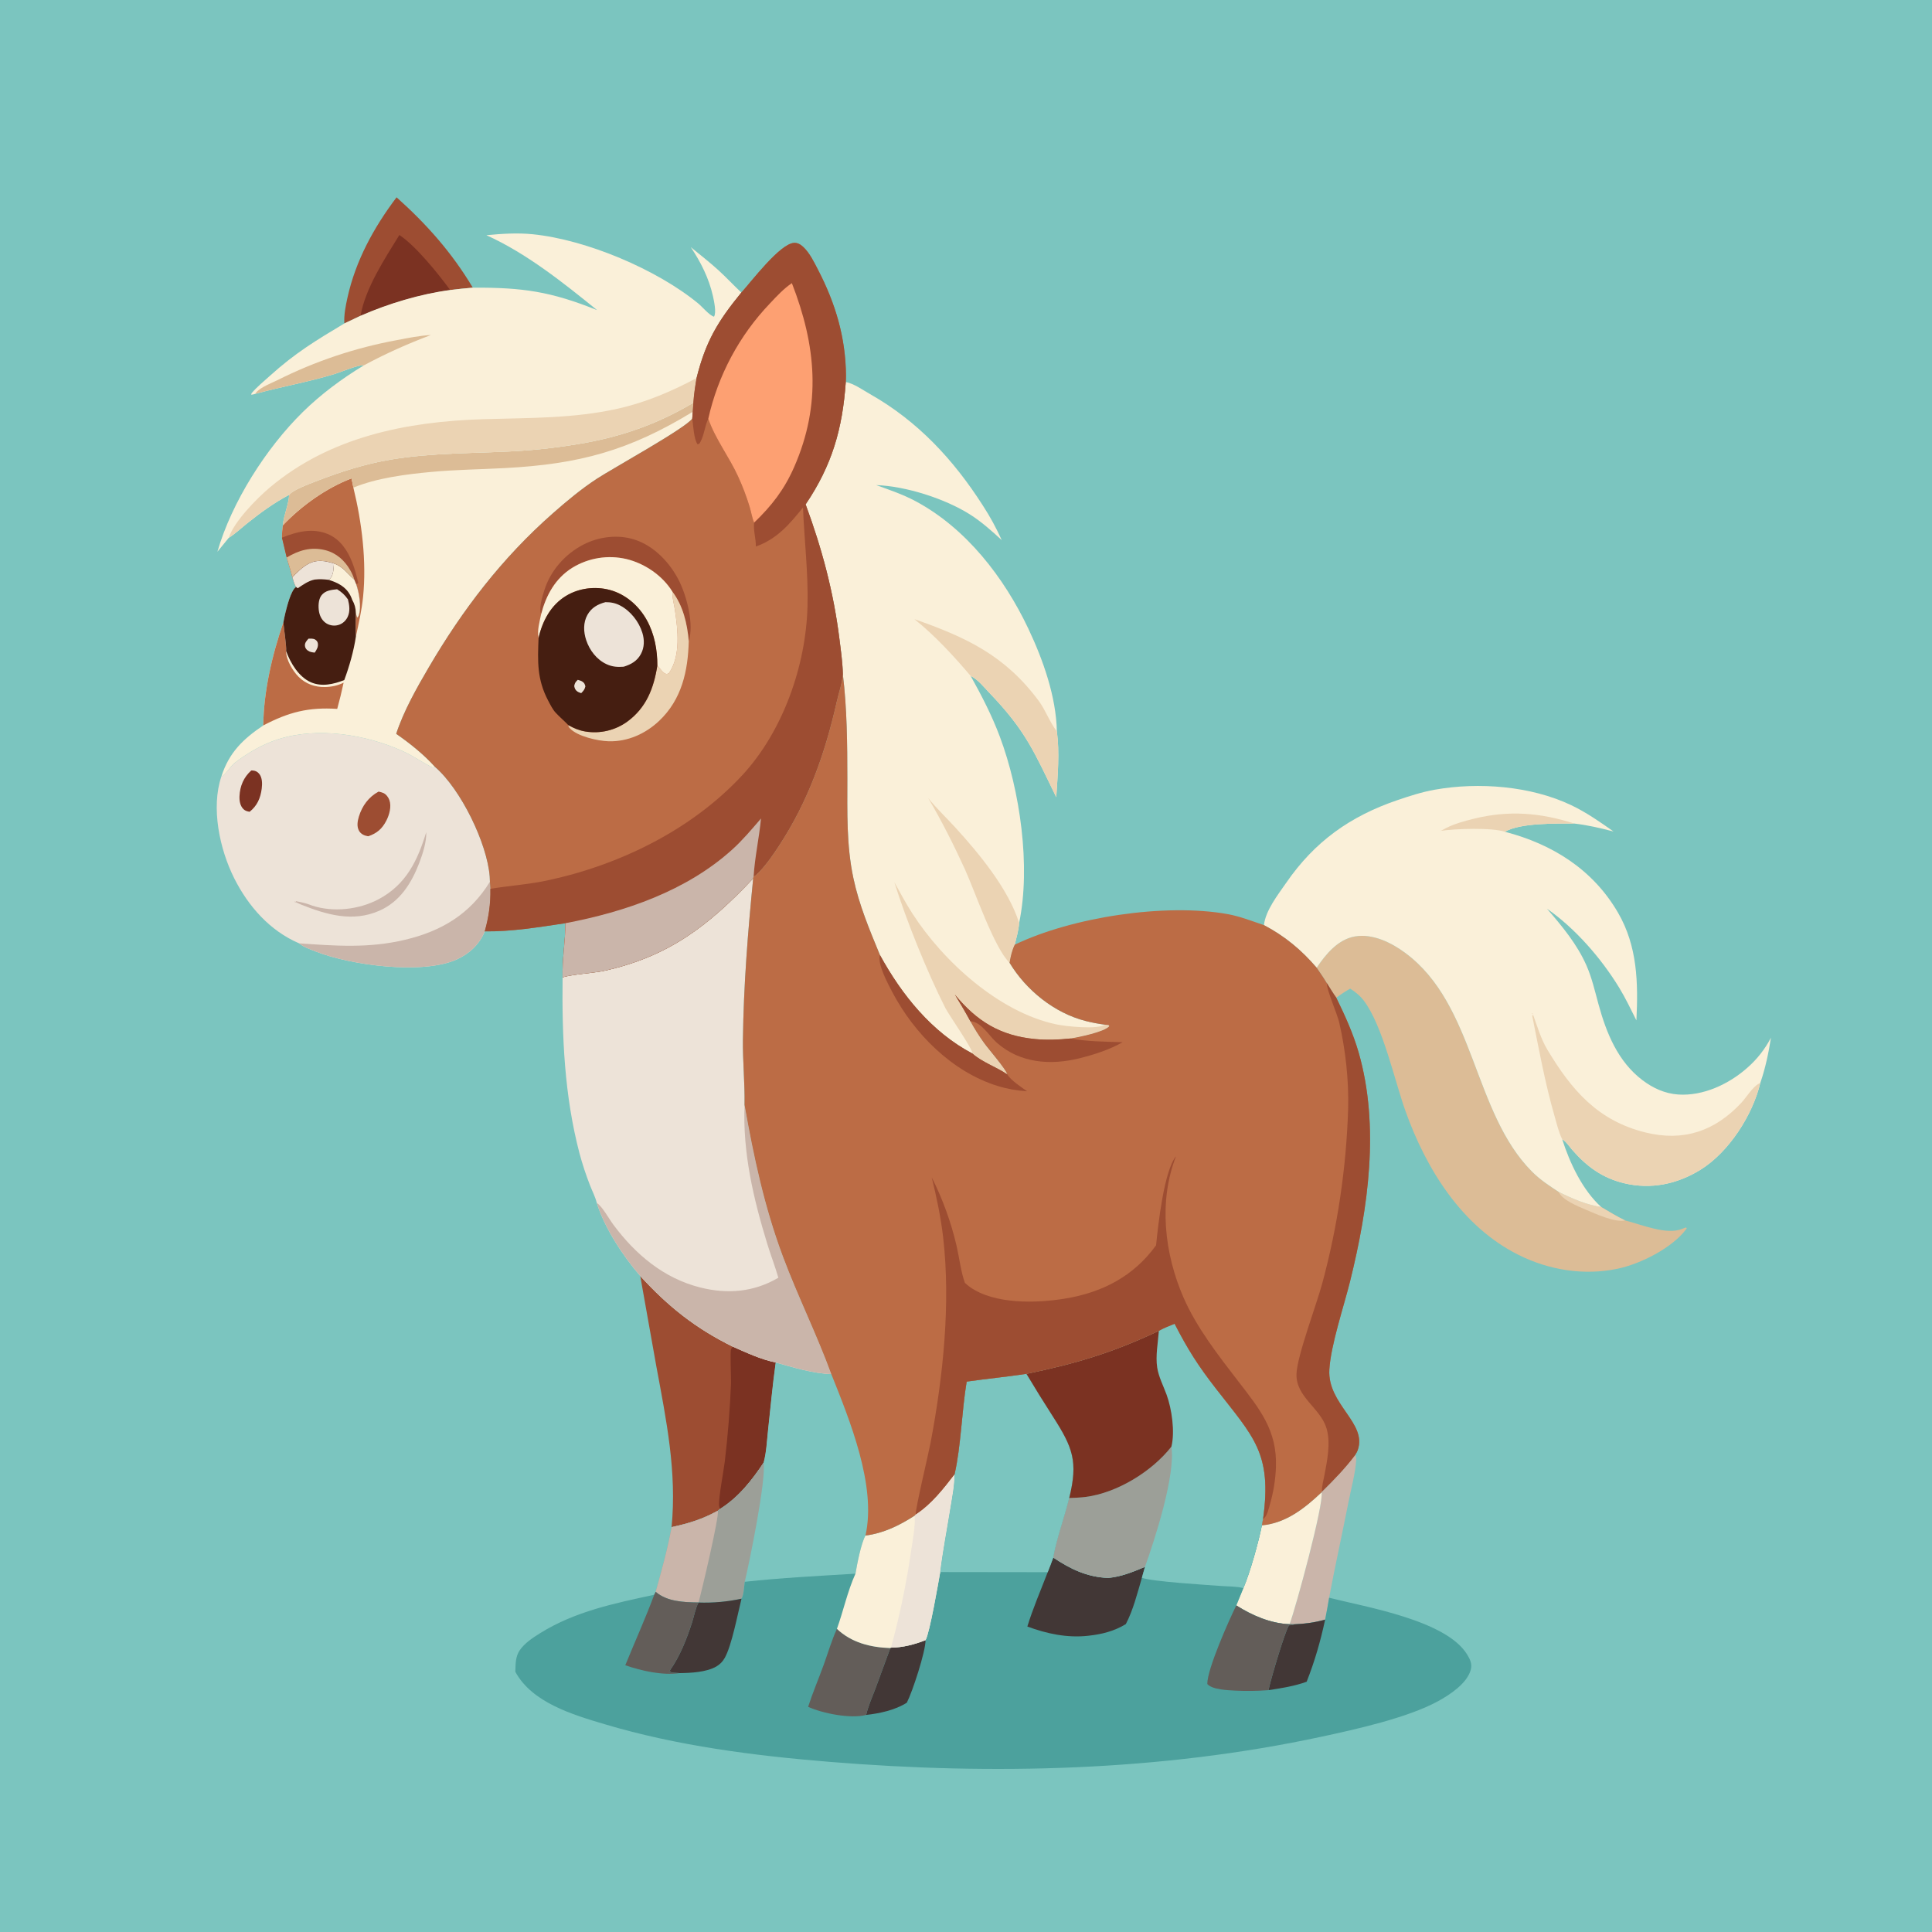 <?xml version="1.0" encoding="utf-8" ?>
<svg xmlns="http://www.w3.org/2000/svg" xmlns:xlink="http://www.w3.org/1999/xlink" width="517" height="517">
	<path fill="#7BC5BF" transform="scale(0.505 0.505)" d="M0 0L1024 0L1024 1024L0 1024L0 0Z"/>
	<path fill="#CAB5AA" transform="scale(0.505 0.505)" d="M700.53 790.364C706.757 784.254 712.89 777.904 718.14 770.924C718.533 771.88 718.732 772.59 718.662 773.639C718.187 780.767 716.048 788.391 714.667 795.41C711.307 812.498 707.5 829.527 704.298 846.636Q703.351 852.449 702.185 858.222C696.754 859.782 691.516 860.456 685.881 860.703L683.36 860.666C686.68 851.771 701.588 796.948 700.304 790.763L700.53 790.364Z"/>
	<path fill="#FAF0D9" transform="scale(0.505 0.505)" d="M700.304 790.763C701.588 796.948 686.68 851.771 683.36 860.666C673.201 860.253 663.56 856.064 655.105 850.709L658.863 841.547C662.449 833.113 666.846 817.299 668.671 808.275C681.43 807.127 691.366 799.22 700.304 790.763Z"/>
	<path fill="#9D4D32" transform="scale(0.505 0.505)" d="M210.144 104.556C226.177 118.886 239.484 133.916 250.54 152.433Q244.529 152.93 238.544 153.675C222.527 155.828 205.862 160.865 191.057 167.326L182.473 171.394C182.178 166.978 183.16 162.084 184.105 157.789C188.433 138.121 198.091 120.493 210.144 104.556Z"/>
	<path fill="#7B3222" transform="scale(0.505 0.505)" d="M211.619 124.529C220.295 130.208 232.314 145.16 238.544 153.675C222.527 155.828 205.862 160.865 191.057 167.326C193.553 152.747 203.915 137.049 211.619 124.529Z"/>
	<path fill="#9D4D32" transform="scale(0.505 0.505)" d="M339.265 676.131C354.101 692.349 368.643 703.917 388.387 713.62C395.682 716.822 403.198 720.375 411.044 721.969C409.377 733.83 408.305 745.816 406.995 757.724C406.374 763.367 406.133 769.579 404.639 775.04C398.413 784.436 391.318 793.439 381.639 799.53L380.389 800.535C372.399 804.987 364.779 807.336 355.871 809.234C358.704 779.805 353.097 752.659 347.774 723.912L339.265 676.131Z"/>
	<path fill="#7B3222" transform="scale(0.505 0.505)" d="M388.387 713.62C395.682 716.822 403.198 720.375 411.044 721.969C409.377 733.83 408.305 745.816 406.995 757.724C406.374 763.367 406.133 769.579 404.639 775.04C398.413 784.436 391.318 793.439 381.639 799.53C381.214 798.91 381.132 798.524 381.054 797.757C380.664 793.931 383.466 779.498 384.053 774.537Q386.534 753.727 387.372 732.786C387.456 730.118 386.78 716.198 387.41 714.859C387.635 714.384 388.061 714.033 388.387 713.62Z"/>
	<path fill="#7BC5BF" transform="scale(0.505 0.505)" d="M411.044 721.969C419.801 724.473 431.453 727.962 440.493 728.097C450.232 752.438 464.568 787.374 458.614 813.67C456.306 817.66 454.125 828.996 453.307 833.89C433.806 835.084 414.065 836.076 394.649 838.187C394.291 840.676 394.153 845.063 392.926 847.141Q387.315 848.357 381.596 848.866Q375.877 849.376 370.139 849.171C362.402 849.04 353.598 848.805 347.435 843.523C350.616 832.128 353.75 820.881 355.871 809.234C364.779 807.336 372.399 804.987 380.389 800.535L381.639 799.53C391.318 793.439 398.413 784.436 404.639 775.04C406.133 769.579 406.374 763.367 406.995 757.724C408.305 745.816 409.377 733.83 411.044 721.969Z"/>
	<path fill="#9C9F98" transform="scale(0.505 0.505)" d="M404.639 775.04C406.043 784.223 397.155 827.712 394.649 838.187C394.291 840.676 394.153 845.063 392.926 847.141Q387.315 848.357 381.596 848.866Q375.877 849.376 370.139 849.171C362.402 849.04 353.598 848.805 347.435 843.523C350.616 832.128 353.75 820.881 355.871 809.234C364.779 807.336 372.399 804.987 380.389 800.535L381.639 799.53C391.318 793.439 398.413 784.436 404.639 775.04Z"/>
	<path fill="#CAB5AA" transform="scale(0.505 0.505)" d="M380.389 800.535C381.256 803.273 371.771 843.436 370.139 849.171C362.402 849.04 353.598 848.805 347.435 843.523C350.616 832.128 353.75 820.881 355.871 809.234C364.779 807.336 372.399 804.987 380.389 800.535Z"/>
	<path fill="#DCBC96" transform="scale(0.505 0.505)" d="M697.709 512.799C702.516 505.651 708.953 497.799 717.947 496.223C727.418 494.564 737.398 499.541 744.794 505.054C781.766 532.616 780.507 589.358 811.749 620.788C816.097 625.162 820.906 628.287 826.018 631.646C833.149 635.166 840.619 638.406 848.534 639.65C852.671 642.111 856.772 644.591 861.109 646.692C869.379 648.733 883.172 654.681 891.487 651.128C892.205 650.821 892.773 650.603 893.527 650.42L893.79 650.961C886.351 661.21 869.34 669.769 857.041 672.324C839.293 676.013 820.838 673.04 804.678 664.97C774.656 649.977 755.731 619.502 744.748 588.729C738.958 572.508 732.725 543.493 722.68 530.24C720.61 527.509 718.298 525.726 715.472 523.872C712.876 525.318 710.494 526.931 708.076 528.655C706.27 526.222 704.712 523.503 703.073 520.949C701.433 518.162 699.504 515.492 697.709 512.799Z"/>
	<path fill="#EBD3B3" transform="scale(0.505 0.505)" d="M826.018 631.646C833.149 635.166 840.619 638.406 848.534 639.65C852.671 642.111 856.772 644.591 861.109 646.692C855.829 647.972 845.118 643.056 840.236 640.964C836.221 639.243 827.694 635.845 826.018 631.646Z"/>
	<path fill="#EDE3D8" transform="scale(0.505 0.505)" d="M117.304 411.439C119.388 410.782 122.183 405.948 124.278 404.328C131.163 399.005 139.111 394.379 147.427 391.729C168.343 385.062 193.978 389.187 213.613 398.123C218.823 400.495 223.417 403.761 228.476 406.354C229.535 406.897 229.42 406.688 230.479 406.35C244.192 418.15 258.168 446.909 259.501 464.529Q259.601 465.876 259.615 467.226L259.845 470.985C260.006 478.92 258.991 485.894 256.851 493.526C254.141 500.414 248.566 505.502 241.877 508.479C223.58 516.62 185.67 511.408 167.421 504.245C164.617 503.144 160.789 501.839 158.495 499.869C142.99 493.242 131.533 480.208 124.067 465.306C116.416 450.035 111.7 428.057 117.304 411.439Z"/>
	<path fill="#7B3222" transform="scale(0.505 0.505)" d="M133.151 408.277C133.345 408.276 133.54 408.265 133.735 408.274C135.202 408.344 136.292 408.807 137.265 409.941C139.048 412.017 139.014 415.373 138.683 417.921C138.029 422.954 136.271 426.988 132.273 430.156C131.085 429.959 129.982 429.688 129.077 428.831C127.231 427.082 126.8 424.306 126.909 421.887C127.153 416.484 129.136 411.857 133.151 408.277Z"/>
	<path fill="#9D4D32" transform="scale(0.505 0.505)" d="M200.607 419.466C201.452 419.643 202.372 419.857 203.159 420.215C204.616 420.879 205.795 422.468 206.322 423.942C207.544 427.358 206.319 431.741 204.73 434.839C202.506 439.176 199.753 441.543 195.192 443.118C195.062 443.105 194.93 443.101 194.801 443.08C192.967 442.776 191.27 441.951 190.295 440.313C188.952 438.057 189.43 435.136 190.151 432.765C191.896 427.027 195.316 422.329 200.607 419.466Z"/>
	<path fill="#CAB5AA" transform="scale(0.505 0.505)" d="M225.86 440.968C226.1 445.959 223.974 452.559 222.2 457.187C218.044 468.025 211.941 477.815 200.945 482.623C186.8 488.807 172.934 484.68 159.373 479.275C158.2 478.781 157.068 478.174 155.929 477.606C156.012 477.704 156.078 477.821 156.18 477.9C156.381 478.057 156.612 478.17 156.828 478.305L156.249 478.24L156.94 477.539C159.295 478.008 161.775 478.522 164.033 479.357C164.515 479.535 164.991 479.73 165.48 479.891C176.67 483.558 190.215 481.996 200.52 476.552C215.177 468.808 221.264 456.063 225.86 440.968Z"/>
	<path fill="#CAB5AA" transform="scale(0.505 0.505)" d="M259.615 467.226L259.845 470.985C260.006 478.92 258.991 485.894 256.851 493.526C254.141 500.414 248.566 505.502 241.877 508.479C223.58 516.62 185.67 511.408 167.421 504.245C164.617 503.144 160.789 501.839 158.495 499.869C177.924 501.225 195.375 502.569 214.641 497.985C233.983 493.383 249.104 484.36 259.615 467.226Z"/>
	<path fill="#FAF0D9" transform="scale(0.505 0.505)" d="M153.243 262.198C155.065 259.628 163.939 256.382 167.057 255.166C180.007 250.114 193.305 245.83 207.046 243.521C228.717 239.879 250.671 240.281 272.532 239.091Q291.746 237.994 310.679 234.541C331.257 230.729 349.443 224.09 367.426 213.377L367.086 218.214L366.832 221.793C363.586 226.757 324.438 248.335 316.229 253.721C307.938 259.162 300.281 265.556 292.846 272.102C266.04 295.701 245.117 323.048 227.121 353.783C220.752 364.661 213.861 376.855 209.946 388.85C217.163 393.869 224.586 399.775 230.479 406.35C229.42 406.688 229.535 406.897 228.476 406.354C223.417 403.761 218.823 400.495 213.613 398.123C193.978 389.187 168.343 385.062 147.427 391.729C139.111 394.379 131.163 399.005 124.278 404.328C122.183 405.948 119.388 410.782 117.304 411.439C121.375 398.801 128.712 391.677 139.504 384.408C139.771 366.095 144.181 347.106 150.158 329.844Q150.607 327.323 151.206 324.834C152.003 321.629 154.2 312.676 156.889 311.029C155.874 309.62 155.446 307.48 154.917 305.829C154.062 302.339 152.917 298.878 151.9 295.428Q150.601 290.179 149.402 284.906C149.4 282.683 149.567 280.579 149.874 278.378C150.381 272.858 152.883 267.605 153.243 262.198Z"/>
	<path fill="#BC6C45" transform="scale(0.505 0.505)" d="M150.158 329.844C150.412 333.053 151.866 342.357 151.626 345.03C151.545 349.587 155.159 355.605 158.267 358.688C162.058 362.449 166.954 364.156 172.252 364.056C175.709 363.991 178.963 363.277 182.077 361.765Q180.585 368.749 178.691 375.635C163.391 374.671 153.054 377.328 139.504 384.408C139.771 366.095 144.181 347.106 150.158 329.844Z"/>
	<path fill="#BC6C45" transform="scale(0.505 0.505)" d="M149.874 278.378C159.701 268.022 172.874 258.601 186.25 253.504C186.625 255.125 186.924 256.77 187.254 258.402C191.761 276.801 194.299 297.42 192.393 316.312C191.683 323.347 190.073 330.352 188.597 337.26C188.349 333.123 188.51 328.929 188.542 324.785C188.743 325.694 188.929 326.457 189.358 327.286C189.705 326.897 189.824 326.819 190.035 326.261C191.71 321.832 190.272 313.834 188.731 309.533L187.739 307.146C183.779 303.724 182.175 300.597 176.968 298.574C172.011 297.138 167.875 296.303 163.089 298.973C160.047 300.669 157.375 303.385 154.917 305.829C154.062 302.339 152.917 298.878 151.9 295.428Q150.601 290.179 149.402 284.906C149.4 282.683 149.567 280.579 149.874 278.378Z"/>
	<path fill="#9D4D32" transform="scale(0.505 0.505)" d="M149.402 284.906C157.134 281.785 165.459 279.614 173.591 282.947C180.145 285.633 184.07 291.502 186.588 297.851C187.998 301.404 188.978 305.081 189.828 308.801C189.201 309.551 189.584 309.334 188.731 309.533L187.739 307.146C183.779 303.724 182.175 300.597 176.968 298.574C172.011 297.138 167.875 296.303 163.089 298.973C160.047 300.669 157.375 303.385 154.917 305.829C154.062 302.339 152.917 298.878 151.9 295.428Q150.601 290.179 149.402 284.906Z"/>
	<path fill="#DCBC96" transform="scale(0.505 0.505)" d="M151.9 295.428C158.317 291.613 164.685 289.656 172.21 291.489C178.157 292.938 182.652 296.961 185.619 302.2C186.504 303.764 187.273 305.408 187.739 307.146C183.779 303.724 182.175 300.597 176.968 298.574C172.011 297.138 167.875 296.303 163.089 298.973C160.047 300.669 157.375 303.385 154.917 305.829C154.062 302.339 152.917 298.878 151.9 295.428Z"/>
	<path fill="#DCBC96" transform="scale(0.505 0.505)" d="M153.243 262.198C155.065 259.628 163.939 256.382 167.057 255.166C180.007 250.114 193.305 245.83 207.046 243.521C228.717 239.879 250.671 240.281 272.532 239.091Q291.746 237.994 310.679 234.541C331.257 230.729 349.443 224.09 367.426 213.377L367.086 218.214C333.325 238.806 307.025 245.935 267.593 248.034C254.52 248.73 241.351 248.871 228.317 250.095C215.143 251.333 199.479 253.296 187.254 258.402C186.924 256.77 186.625 255.125 186.25 253.504C172.874 258.601 159.701 268.022 149.874 278.378C150.381 272.858 152.883 267.605 153.243 262.198Z"/>
	<path fill="#451E11" transform="scale(0.505 0.505)" d="M154.917 305.829C157.375 303.385 160.047 300.669 163.089 298.973C167.875 296.303 172.011 297.138 176.968 298.574C182.175 300.597 183.779 303.724 187.739 307.146L188.731 309.533C190.272 313.834 191.71 321.832 190.035 326.261C189.824 326.819 189.705 326.897 189.358 327.286C188.929 326.457 188.743 325.694 188.542 324.785C188.51 328.929 188.349 333.123 188.597 337.26C187.436 344.986 185.142 353.034 182.423 360.369C176.801 362.545 170.511 364.072 164.718 361.521C158.33 358.708 153.92 351.366 151.626 345.03C151.866 342.357 150.412 333.053 150.158 329.844Q150.607 327.323 151.206 324.834C152.003 321.629 154.2 312.676 156.889 311.029C155.874 309.62 155.446 307.48 154.917 305.829Z"/>
	<path fill="#EDE3D8" transform="scale(0.505 0.505)" d="M163.459 338.434C164.614 338.402 166.076 338.272 167.088 338.955C167.732 339.391 168.244 339.997 168.398 340.758C168.798 342.732 167.819 344.259 166.779 345.824C165.526 345.691 164.215 345.521 163.15 344.768C162.227 344.115 161.607 343.2 161.569 342.049C161.519 340.547 162.539 339.473 163.459 338.434Z"/>
	<path fill="#FAF0D9" transform="scale(0.505 0.505)" d="M176.968 298.574C182.175 300.597 183.779 303.724 187.739 307.146L188.731 309.533C190.272 313.834 191.71 321.832 190.035 326.261C189.824 326.819 189.705 326.897 189.358 327.286C188.929 326.457 188.743 325.694 188.542 324.785Q188.537 323.883 188.414 322.989Q188.292 322.095 188.053 321.225Q187.815 320.354 187.465 319.523Q187.115 318.691 186.66 317.912C186.373 317.082 186.054 316.298 185.647 315.519C183.202 310.828 178.97 308.76 174.154 307.25C174.307 307.13 174.469 307.021 174.614 306.891C176.845 304.883 176.67 301.337 176.968 298.574Z"/>
	<path fill="#EDE3D8" transform="scale(0.505 0.505)" d="M154.917 305.829C157.375 303.385 160.047 300.669 163.089 298.973C167.875 296.303 172.011 297.138 176.968 298.574C176.67 301.337 176.845 304.883 174.614 306.891C174.469 307.021 174.307 307.13 174.154 307.25C171.566 306.934 169.31 306.79 166.694 307.114C163.246 307.848 160.626 309.83 157.728 311.725L156.889 311.029C155.874 309.62 155.446 307.48 154.917 305.829Z"/>
	<path fill="#EDE3D8" transform="scale(0.505 0.505)" d="M178.619 312.24C181.06 313.726 182.753 315.261 184.367 317.612C185.18 320.661 185.623 324.016 184.193 326.963C183.211 328.986 181.466 330.564 179.286 331.184Q178.9 331.294 178.506 331.365Q178.111 331.436 177.711 331.467Q177.312 331.498 176.911 331.489Q176.51 331.48 176.112 331.43Q175.714 331.38 175.323 331.291Q174.932 331.202 174.552 331.074Q174.172 330.946 173.807 330.78Q173.442 330.614 173.095 330.413C170.855 329.089 169.541 326.739 169.071 324.235C168.58 321.627 168.636 317.699 170.332 315.49C172.353 312.856 175.571 312.572 178.619 312.24Z"/>
	<path fill="#EDE3D8" transform="scale(0.505 0.505)" d="M399.117 465.451C396.282 493.96 394.033 522.248 393.677 550.91C393.534 562.434 394.747 573.988 394.535 585.476C399.43 613.071 405.052 639.549 414.912 665.906C422.735 686.817 432.962 707.423 440.493 728.097C431.453 727.962 419.801 724.473 411.044 721.969C403.198 720.375 395.682 716.822 388.387 713.62C368.643 703.917 354.101 692.349 339.265 676.131C330.152 665.614 320.358 650.724 316.213 637.376C315.498 634.339 313.792 631.081 312.66 628.142Q309.383 619.764 307.054 611.074C299.047 580.466 297.763 549.478 298.112 517.994C300.656 516.586 315.256 515.49 319.472 514.576C354.112 507.068 375.323 490.696 399.117 465.451Z"/>
	<path fill="#CAB5AA" transform="scale(0.505 0.505)" d="M394.535 585.476C399.43 613.071 405.052 639.549 414.912 665.906C422.735 686.817 432.962 707.423 440.493 728.097C431.453 727.962 419.801 724.473 411.044 721.969C403.198 720.375 395.682 716.822 388.387 713.62C368.643 703.917 354.101 692.349 339.265 676.131C330.152 665.614 320.358 650.724 316.213 637.376C319.376 639.571 322.535 645.616 324.932 648.845C336.672 664.655 351.634 677.338 371.034 682.228C385.492 685.872 399.556 684.684 412.449 677.056C410.721 671.063 408.438 665.197 406.606 659.226C399.227 635.183 393.497 610.798 394.535 585.476Z"/>
	<path fill="#FAF0D9" transform="scale(0.505 0.505)" d="M257.731 124.631C265.927 123.854 274.123 123.303 282.342 124.133C310.645 126.992 348.166 142.778 370.069 160.876C372.229 162.661 375.884 167.13 378.352 167.81C379.717 165.636 378.347 159.417 377.776 156.867C375.677 147.491 371.348 138.891 366.036 130.957C370.96 134.992 376.055 138.954 380.758 143.241C384.916 147.032 388.737 151.183 392.849 155.023C380.293 170.342 373.939 181.005 369.109 200.342C368.387 204.644 367.707 209.022 367.426 213.377C349.443 224.09 331.257 230.729 310.679 234.541Q291.746 237.994 272.532 239.091C250.671 240.281 228.717 239.879 207.046 243.521C193.305 245.83 180.007 250.114 167.057 255.166C163.939 256.382 155.065 259.628 153.243 262.198C145.184 266.454 138.122 271.624 131.019 277.281C127.858 279.799 124.616 282.874 121.211 285.003Q118.232 288.72 115.191 292.387C122.771 266.05 141.05 237.37 160.527 218.263C170.122 208.85 181.31 200.534 192.808 193.605C190.219 193.089 180.766 197.126 177.554 198.11C163.642 202.375 149.23 204.879 135.216 208.707C134.44 208.981 133.917 209.084 133.114 209.175L133.285 208.402C136.18 204.984 139.772 202.077 143.094 199.081C156.495 186.994 167.353 180.432 182.473 171.394L191.057 167.326C205.862 160.865 222.527 155.828 238.544 153.675Q244.529 152.93 250.54 152.433C276.988 152.298 291.885 154.469 316.395 164.329C298.345 149.706 279.007 134.233 257.731 124.631Z"/>
	<path fill="#DCBC96" transform="scale(0.505 0.505)" d="M135.216 208.707C135.405 208.456 135.584 208.198 135.784 207.955C138.053 205.193 143.777 203.035 146.96 201.471Q154.448 197.709 162.185 194.487Q169.922 191.266 177.867 188.601Q185.813 185.937 193.927 183.843Q202.042 181.75 210.285 180.237C216.26 179.096 222.262 177.855 228.35 177.523C216.076 182.152 204.351 187.379 192.808 193.605C190.219 193.089 180.766 197.126 177.554 198.11C163.642 202.375 149.23 204.879 135.216 208.707Z"/>
	<path fill="#EBD3B3" transform="scale(0.505 0.505)" d="M121.211 285.003C123.957 276.419 136.171 264.038 142.982 258.308C174.94 231.424 215.528 223.368 256.183 222.124C280.152 221.39 303.76 221.832 327.33 216.563C342.201 213.238 355.719 207.452 369.109 200.342C368.387 204.644 367.707 209.022 367.426 213.377C349.443 224.09 331.257 230.729 310.679 234.541Q291.746 237.994 272.532 239.091C250.671 240.281 228.717 239.879 207.046 243.521C193.305 245.83 180.007 250.114 167.057 255.166C163.939 256.382 155.065 259.628 153.243 262.198C145.184 266.454 138.122 271.624 131.019 277.281C127.858 279.799 124.616 282.874 121.211 285.003Z"/>
	<path fill="#FAF0D9" transform="scale(0.505 0.505)" d="M669.772 490.222C670.577 482.463 677.231 474.061 681.55 467.801C696.654 445.91 715.4 432.545 740.494 423.988C746.992 421.772 753.588 419.648 760.359 418.448C783.576 414.333 811.15 416.468 832.589 426.659C840.501 430.42 847.868 435.569 855.011 440.613C848.11 438.811 841.336 437.216 834.231 436.397C824.831 436.393 805.377 435.977 797.478 440.765C822.661 447.319 844.123 460.79 857.392 483.641C867.692 501.377 868.112 520.788 867.129 540.692C864.174 534.852 861.347 528.839 857.925 523.255C848.404 507.717 834.743 491.96 819.756 481.54C827.763 490.8 835.748 500.38 840.703 511.697C843.552 518.203 845.153 525.243 847.018 532.077C851.192 547.376 857.305 562.502 870.317 572.364C875.906 576.6 882.211 579.495 889.268 579.978C902.508 580.885 916.203 574.446 925.916 565.798Q927.835 564.12 929.59 562.271Q931.344 560.421 932.918 558.416Q934.493 556.411 935.873 554.268Q937.253 552.125 938.428 549.862C937.133 558.05 935.504 565.989 932.78 573.841C928.717 590.896 916.112 610.553 901.053 619.864C888.729 627.483 874.78 630.417 860.568 626.972C849.011 624.17 840.814 618.122 833.112 609.3C831.648 607.624 829.731 604.688 827.815 603.727C831.873 616.378 838.545 630.6 848.534 639.65C840.619 638.406 833.149 635.166 826.018 631.646C820.906 628.287 816.097 625.162 811.749 620.788C780.507 589.358 781.766 532.616 744.794 505.054C737.398 499.541 727.418 494.564 717.947 496.223C708.953 497.799 702.516 505.651 697.709 512.799C689.564 503.307 680.839 496.056 669.772 490.222Z"/>
	<path fill="#EBD3B3" transform="scale(0.505 0.505)" d="M763.509 440.261Q764.827 439.52 766.175 438.834C770.831 436.457 776.026 435.063 781.081 433.821C799.675 429.253 816.21 430.647 834.231 436.397C824.831 436.393 805.377 435.977 797.478 440.765C790.686 438.429 770.923 439.128 763.509 440.261Z"/>
	<path fill="#EBD3B3" transform="scale(0.505 0.505)" d="M827.815 603.727C825.951 599.962 824.864 595.277 823.696 591.221C818.691 573.838 815.455 555.933 811.908 538.208L812.52 537.849L812.109 536.916L811.719 536.93L811.746 536.438L811.727 537.158L812.163 537.074C814.371 543.218 816.519 550.501 819.863 556.086C832.687 577.498 846.581 593.855 871.974 600.103C892.076 605.049 908.708 599.408 922.72 584.373C925.367 581.533 928.614 576.07 931.952 574.254C932.223 574.106 932.504 573.978 932.78 573.841C928.717 590.896 916.112 610.553 901.053 619.864C888.729 627.483 874.78 630.417 860.568 626.972C849.011 624.17 840.814 618.122 833.112 609.3C831.648 607.624 829.731 604.688 827.815 603.727Z"/>
	<path fill="#FAF0D9" transform="scale(0.505 0.505)" d="M448.173 202.399C452.793 203.413 456.998 206.547 461.059 208.845C486.311 223.143 505.217 243.528 520.779 267.819Q526.507 276.623 530.817 286.202C525.511 281.331 520.045 276.435 513.94 272.579C500.758 264.253 480.064 257.605 464.277 257.055C471.36 259.584 478.485 262.015 485.139 265.566C511.953 279.875 532.085 306.027 544.904 333.103C552.759 349.692 559.631 369.132 560.036 387.56C561.554 398.893 560.447 411.078 559.712 422.433C548.148 398.774 543.727 387.384 524.454 367.329C521.539 364.297 518.193 360 514.355 358.186C520.196 368.663 525.578 379.069 529.797 390.315C540.497 418.838 546.311 459.093 540.04 489.054C539.767 492.975 538.624 496.773 537.711 500.583C536.206 503.622 535.516 506.835 534.96 510.161C543.696 524.676 558.701 536.785 575.238 541.01Q580.311 542.3 585.501 542.975L587.42 543.164L587.828 543.746C585.354 546.84 571.305 549.66 567.229 550.296C561.013 550.939 554.879 551.192 548.645 550.608C530.102 548.872 517.705 541.241 505.988 527.035C508.829 531.687 511.582 536.347 514.183 541.139Q517.426 547.076 521.378 552.567C523.93 556.153 532.756 566.136 533.775 569.332C528.044 565.378 520.512 562.917 515.343 558.311C493.711 546.966 477.802 527.128 466.277 506.071C460.719 492.558 455.215 479.57 452.176 465.18C448.487 447.718 449.007 430.304 449.003 412.585C448.999 394.464 448.841 375.285 446.622 357.296C446.488 351.058 445.571 344.694 444.798 338.505C441.698 313.666 435.539 290.702 426.897 267.269C440.941 246.473 446.439 227.215 448.173 202.399Z"/>
	<path fill="#EBD3B3" transform="scale(0.505 0.505)" d="M534.96 510.161C526.777 502.337 516.498 471.994 511.226 460.447C505.485 447.874 498.889 434.819 491.877 422.923C496.248 428.374 501.521 433.339 506.24 438.508C518.885 452.356 534.358 471.089 540.04 489.054C539.767 492.975 538.624 496.773 537.711 500.583C536.206 503.622 535.516 506.835 534.96 510.161Z"/>
	<path fill="#EBD3B3" transform="scale(0.505 0.505)" d="M484.547 328.082C511.964 337.711 532.433 347.202 550.373 371.337C554.126 376.386 556.205 382.697 560.036 387.56C561.554 398.893 560.447 411.078 559.712 422.433C548.148 398.774 543.727 387.384 524.454 367.329C521.539 364.297 518.193 360 514.355 358.186C505.333 347.574 495.445 336.8 484.547 328.082Z"/>
	<path fill="#EBD3B3" transform="scale(0.505 0.505)" d="M515.343 558.311C515.258 555.502 502.813 537.835 500.896 534.047C491.303 515.089 480.226 487.713 473.93 467.519C477.018 473.066 480.023 478.717 483.462 484.056C499.807 509.432 529.402 536.404 559.704 542.807C564.836 543.892 581.36 545.646 585.501 542.975L587.42 543.164L587.828 543.746C585.354 546.84 571.305 549.66 567.229 550.296C561.013 550.939 554.879 551.192 548.645 550.608C530.102 548.872 517.705 541.241 505.988 527.035C508.829 531.687 511.582 536.347 514.183 541.139Q517.426 547.076 521.378 552.567C523.93 556.153 532.756 566.136 533.775 569.332C528.044 565.378 520.512 562.917 515.343 558.311Z"/>
	<path fill="#BC6C45" transform="scale(0.505 0.505)" d="M392.849 155.023C398.196 149.122 413.157 129.297 420.686 128.706C422.623 128.554 424.229 129.549 425.599 130.82C429.023 133.996 431.326 138.818 433.45 142.912C442.683 160.7 448.138 178.854 448.278 199.003Q448.288 200.703 448.173 202.399C446.439 227.215 440.941 246.473 426.897 267.269C435.539 290.702 441.698 313.666 444.798 338.505C445.571 344.694 446.488 351.058 446.622 357.296C446.288 362.031 444.419 367.232 443.361 371.931C437.197 399.313 428.21 424.689 412.756 448.239C409.438 453.295 405.141 459.551 400.674 463.617C400.265 463.989 399.87 464.277 399.347 464.46L399.117 465.451C375.323 490.696 354.112 507.068 319.472 514.576C315.256 515.49 300.656 516.586 298.112 517.994C297.858 508.38 299.593 498.804 299.627 489.198C285.393 491.303 271.288 493.697 256.851 493.526C258.991 485.894 260.006 478.92 259.845 470.985L259.615 467.226Q259.601 465.876 259.501 464.529C258.168 446.909 244.192 418.15 230.479 406.35C224.586 399.775 217.163 393.869 209.946 388.85C213.861 376.855 220.752 364.661 227.121 353.783C245.117 323.048 266.04 295.701 292.846 272.102C300.281 265.556 307.938 259.162 316.229 253.721C324.438 248.335 363.586 226.757 366.832 221.793L367.086 218.214L367.426 213.377C367.707 209.022 368.387 204.644 369.109 200.342C373.939 181.005 380.293 170.342 392.849 155.023Z"/>
	<path fill="#9D4D32" transform="scale(0.505 0.505)" d="M286.75 325.432C285.311 322.655 287.529 315.649 288.462 312.7C291.732 302.357 299.416 293.62 309.037 288.628C317.31 284.335 327.584 283.053 336.508 286.011C346.877 289.448 355.266 298.471 359.994 308.094C363.938 316.123 367.848 331.006 364.969 339.68C364.144 330.413 361.984 321.032 356.284 313.489C351.012 304.947 341.63 298.568 331.93 296.234Q331.024 296.022 330.11 295.854Q329.195 295.686 328.273 295.563Q327.351 295.44 326.424 295.361Q325.497 295.283 324.568 295.25Q323.638 295.217 322.708 295.23Q321.779 295.242 320.85 295.3Q319.922 295.358 318.998 295.46Q318.073 295.563 317.155 295.711Q316.237 295.859 315.327 296.051Q314.417 296.243 313.517 296.479Q312.617 296.716 311.73 296.996Q310.844 297.276 309.971 297.598Q309.099 297.921 308.243 298.286Q307.388 298.651 306.551 299.057Q305.714 299.463 304.898 299.909Q304.082 300.355 303.289 300.841C294.243 306.497 289.414 315.334 286.75 325.432Z"/>
	<path fill="#EBD3B3" transform="scale(0.505 0.505)" d="M356.284 313.489C361.984 321.032 364.144 330.413 364.969 339.68C364.581 355.573 361.277 370.618 349.294 381.977C342.083 388.812 332.583 393.079 322.542 392.804C316.844 392.649 305.94 390.22 301.982 385.936C301.4 385.307 301.224 385.058 301.146 384.241C304.05 385.864 306.833 387.056 310.145 387.608Q310.867 387.728 311.594 387.812Q312.32 387.897 313.051 387.945Q313.781 387.993 314.512 388.006Q315.244 388.018 315.975 387.994Q316.707 387.97 317.436 387.911Q318.165 387.851 318.891 387.755Q319.616 387.659 320.336 387.528Q321.056 387.397 321.768 387.23Q322.481 387.064 323.184 386.862Q323.887 386.66 324.58 386.424Q325.273 386.188 325.953 385.919Q326.633 385.649 327.299 385.346Q327.965 385.043 328.615 384.707Q329.265 384.372 329.898 384.005Q330.531 383.638 331.145 383.24Q331.759 382.842 332.353 382.414C342.511 374.994 346.426 364.706 348.325 352.671C348.618 352.975 348.915 353.275 349.191 353.595C350.213 354.783 351.191 356.442 352.712 357.022C353.477 357.314 353.737 357.015 354.444 356.735C360.882 347.443 359.164 333.652 357.637 323.206C357.218 320.342 356.324 317.342 356.283 314.453C356.279 314.132 356.284 313.81 356.284 313.489Z"/>
	<path fill="#FAF0D9" transform="scale(0.505 0.505)" d="M286.75 325.432C289.414 315.334 294.243 306.497 303.289 300.841Q304.082 300.355 304.898 299.909Q305.714 299.463 306.551 299.057Q307.388 298.651 308.243 298.286Q309.099 297.921 309.971 297.598Q310.844 297.276 311.73 296.996Q312.617 296.716 313.517 296.479Q314.417 296.243 315.327 296.051Q316.237 295.859 317.155 295.711Q318.073 295.563 318.998 295.46Q319.922 295.358 320.85 295.3Q321.779 295.242 322.708 295.23Q323.638 295.217 324.568 295.25Q325.497 295.283 326.424 295.361Q327.351 295.44 328.273 295.563Q329.195 295.686 330.11 295.854Q331.024 296.022 331.93 296.234C341.63 298.568 351.012 304.947 356.284 313.489C356.284 313.81 356.279 314.132 356.283 314.453C356.324 317.342 357.218 320.342 357.637 323.206C359.164 333.652 360.882 347.443 354.444 356.735C353.737 357.015 353.477 357.314 352.712 357.022C351.191 356.442 350.213 354.783 349.191 353.595C348.915 353.275 348.618 352.975 348.325 352.671C348.348 344.373 346.803 335.994 342.769 328.664C338.576 321.049 331.534 314.829 323.025 312.588C315.364 310.57 306.792 311.617 299.983 315.734C291.861 320.645 287.437 329.072 285.384 338.064C284.558 333.982 285.943 329.465 286.75 325.432Z"/>
	<path fill="#451E11" transform="scale(0.505 0.505)" d="M285.384 338.064C287.437 329.072 291.861 320.645 299.983 315.734C306.792 311.617 315.364 310.57 323.025 312.588C331.534 314.829 338.576 321.049 342.769 328.664C346.803 335.994 348.348 344.373 348.325 352.671C346.426 364.706 342.511 374.994 332.353 382.414Q331.759 382.842 331.145 383.24Q330.531 383.638 329.898 384.005Q329.265 384.372 328.615 384.707Q327.965 385.043 327.299 385.346Q326.633 385.649 325.953 385.919Q325.273 386.189 324.58 386.424Q323.887 386.66 323.184 386.862Q322.48 387.064 321.768 387.23Q321.056 387.397 320.336 387.528Q319.616 387.659 318.89 387.755Q318.165 387.851 317.436 387.911Q316.707 387.97 315.975 387.994Q315.244 388.018 314.512 388.006Q313.781 387.993 313.051 387.945Q312.32 387.897 311.594 387.812Q310.867 387.728 310.145 387.608C306.833 387.056 304.05 385.864 301.146 384.241C299.017 381.986 296.611 379.996 294.499 377.724C292.861 375.962 291.633 373.463 290.513 371.343C284.494 359.942 284.891 350.514 285.384 338.064Z"/>
	<path fill="#EDE3D8" transform="scale(0.505 0.505)" d="M306.165 360.24C306.884 360.472 307.861 360.702 308.489 361.11C309.699 361.895 309.814 362.389 310.195 363.68C309.842 365.374 309.166 366.081 307.974 367.303C307.396 367.086 306.528 366.828 306.004 366.46C304.841 365.644 304.556 364.877 304.272 363.542C304.601 361.873 304.935 361.415 306.165 360.24Z"/>
	<path fill="#EDE3D8" transform="scale(0.505 0.505)" d="M320.827 319.084C323.693 319.066 326.138 319.545 328.686 320.897C334.168 323.806 338.578 329.423 340.392 335.331C341.538 339.065 341.501 343.08 339.61 346.569C337.574 350.327 334.426 352.063 330.485 353.291C327.267 353.552 324.455 353.348 321.48 351.986C316.203 349.57 312.43 344.626 310.62 339.2C309.169 334.851 308.981 329.926 311.271 325.823C313.399 322.01 316.738 320.162 320.827 319.084Z"/>
	<path fill="#9D4D32" transform="scale(0.505 0.505)" d="M392.849 155.023C398.196 149.122 413.157 129.297 420.686 128.706C422.623 128.554 424.229 129.549 425.599 130.82C429.023 133.996 431.326 138.818 433.45 142.912C442.683 160.7 448.138 178.854 448.278 199.003Q448.288 200.703 448.173 202.399C446.439 227.215 440.941 246.473 426.897 267.269C435.539 290.702 441.698 313.666 444.798 338.505C445.571 344.694 446.488 351.058 446.622 357.296C446.288 362.031 444.419 367.232 443.361 371.931C437.197 399.313 428.21 424.689 412.756 448.239C409.438 453.295 405.141 459.551 400.674 463.617C400.265 463.989 399.87 464.277 399.347 464.46L399.117 465.451C375.323 490.696 354.112 507.068 319.472 514.576C315.256 515.49 300.656 516.586 298.112 517.994C297.858 508.38 299.593 498.804 299.627 489.198C285.393 491.303 271.288 493.697 256.851 493.526C258.991 485.894 260.006 478.92 259.845 470.985C269.745 469.334 279.664 468.72 289.539 466.643C327.923 458.572 366.505 439.803 393.389 410.72C414.844 387.511 427.043 352.863 427.891 321.461C428.364 303.937 426.216 286.42 425.505 268.927C418.242 277.932 411.68 285.638 400.517 289.609C400.625 285.444 399.087 280.981 399.618 276.933C398.502 274.472 398.064 271.28 397.254 268.661Q394.746 260.38 391.133 252.517C386.454 242.204 378.87 232.393 375.319 221.879C373.46 225.726 373.213 230.335 371.182 234.072C370.697 234.964 370.665 235.187 369.654 235.443C367.626 232.756 367.364 225.342 366.832 221.793L367.086 218.214L367.426 213.377C367.707 209.022 368.387 204.644 369.109 200.342C373.939 181.005 380.293 170.342 392.849 155.023Z"/>
	<path fill="#CAB5AA" transform="scale(0.505 0.505)" d="M299.627 489.198C331.246 483.212 363.798 472.076 388.059 450.123C393.602 445.107 398.387 439.376 403.256 433.724C402.284 444.016 399.968 454.102 399.347 464.46L399.117 465.451C375.323 490.696 354.112 507.068 319.472 514.576C315.256 515.49 300.656 516.586 298.112 517.994C297.858 508.38 299.593 498.804 299.627 489.198Z"/>
	<path fill="#FDA072" transform="scale(0.505 0.505)" d="M375.319 221.879Q375.795 219.742 376.343 217.623Q376.892 215.503 377.511 213.404Q378.131 211.304 378.822 209.227Q379.513 207.15 380.273 205.097Q381.034 203.044 381.864 201.019Q382.694 198.993 383.592 196.996Q384.49 195 385.456 193.035Q386.421 191.071 387.453 189.14Q388.484 187.209 389.581 185.314Q390.677 183.419 391.837 181.563Q392.997 179.706 394.219 177.89Q395.442 176.074 396.725 174.3Q398.008 172.527 399.351 170.798Q400.694 169.069 402.094 167.386Q403.495 165.704 404.952 164.07Q406.409 162.436 407.92 160.852C411.472 157.074 415.291 152.934 419.615 150.036C432.472 183.113 435.41 214.161 420.845 247.43C415.615 259.376 408.967 267.956 399.618 276.933C398.502 274.472 398.064 271.28 397.254 268.661Q394.746 260.38 391.133 252.517C386.454 242.204 378.87 232.393 375.319 221.879Z"/>
	<path fill="#4CA19D" transform="scale(0.505 0.505)" d="M622.421 701.452C629.517 715.232 634.847 723.595 644.3 735.776C664.159 761.368 674.197 769.85 669.309 804.888C669.079 806.01 668.798 807.138 668.671 808.275C666.846 817.299 662.449 833.113 658.863 841.547L655.105 850.709C663.56 856.064 673.201 860.253 683.36 860.666L685.881 860.703C691.516 860.456 696.754 859.782 702.185 858.222Q703.351 852.449 704.298 846.636C723.987 851.629 766.356 858.561 777.457 876.754C779.036 879.34 780.165 881.73 779.362 884.773C777.46 891.977 768.331 898.008 762.144 901.397C745.912 910.29 718.467 916.358 700.208 920.286C615.159 938.583 526.132 940.668 439.622 933.608C399.569 930.339 358.915 925.152 320.305 913.626C303.479 908.604 281.934 902.245 273.073 885.871C273.214 881.967 273.081 877.902 275.364 874.534C277.976 870.681 282.292 867.862 286.185 865.431C304.664 853.897 325.69 849.568 346.665 845.071L347.435 843.523C353.598 848.805 362.402 849.04 370.139 849.171Q375.877 849.376 381.596 848.866Q387.315 848.357 392.926 847.141C394.153 845.063 394.291 840.676 394.649 838.187C414.065 836.076 433.806 835.084 453.307 833.89C454.125 828.996 456.306 817.66 458.614 813.67C468.163 812.493 476.748 808.256 484.737 803.08L485.238 802.456C493.516 797.071 499.871 788.906 505.827 781.163C509.209 766.573 509.627 747.577 512.234 732.108C522.771 730.585 533.362 729.59 543.904 727.992C570.314 722.539 589.747 716.688 614.083 705.2C616.734 703.669 619.59 702.601 622.421 701.452Z"/>
	<path fill="#423736" transform="scale(0.505 0.505)" d="M685.881 860.703C691.516 860.456 696.754 859.782 702.185 858.222C699.731 869.661 696.695 880.253 692.391 891.146C685.841 893.524 679.019 894.546 672.162 895.618C673.173 890.535 680.692 864.897 683.024 861.272C683.865 861.211 684.618 861.18 685.422 860.894C685.578 860.839 685.728 860.767 685.881 860.703Z"/>
	<path fill="#423736" transform="scale(0.505 0.505)" d="M490.458 869.105C490.413 875.401 483.543 896.367 480.528 902.244C474.322 906.2 466.217 907.915 458.969 908.74C460.035 904.017 462.185 899.289 463.89 894.757L471.78 873.305L472.129 873.092C478.441 873.021 484.618 871.388 490.458 869.105Z"/>
	<path fill="#423736" transform="scale(0.505 0.505)" d="M370.139 849.171Q375.877 849.376 381.596 848.866Q387.315 848.357 392.926 847.141C390.885 855.223 387.782 871.909 384.013 878.566C382.94 880.463 381.494 881.959 379.608 883.059C374.409 886.093 366.105 886.511 360.163 886.579L354.353 886.191C355.228 885.782 354.787 886.024 355.666 885.451L354.859 885.335C360.265 877.76 363.933 868.428 366.75 859.614C367.85 856.173 368.457 852.373 370.139 849.171Z"/>
	<path fill="#635D59" transform="scale(0.505 0.505)" d="M347.435 843.523C353.598 848.805 362.402 849.04 370.139 849.171C368.457 852.373 367.85 856.173 366.75 859.614C363.933 868.428 360.265 877.76 354.859 885.335L355.666 885.451C354.787 886.024 355.228 885.782 354.353 886.191L360.163 886.579C350.824 887.876 340.148 885.429 331.338 882.422C336.423 869.911 341.95 857.758 346.665 845.071L347.435 843.523Z"/>
	<path fill="#635D59" transform="scale(0.505 0.505)" d="M428.224 904.444C430.653 896.938 433.787 889.603 436.482 882.183C438.771 875.883 440.673 869.198 443.484 863.129C451.221 870.482 461.361 872.962 471.78 873.305L463.89 894.757C462.185 899.289 460.035 904.017 458.969 908.74C450.805 910.916 435.841 907.916 428.224 904.444Z"/>
	<path fill="#635D59" transform="scale(0.505 0.505)" d="M655.105 850.709C663.56 856.064 673.201 860.253 683.36 860.666L685.881 860.703C685.728 860.767 685.578 860.839 685.422 860.894C684.618 861.18 683.865 861.211 683.024 861.272C680.692 864.897 673.173 890.535 672.162 895.618Q663.342 896.282 654.507 895.854C650.675 895.631 642.432 895.409 639.749 892.366C639.572 884.676 651.38 858.174 655.105 850.709Z"/>
	<path fill="#423736" transform="scale(0.505 0.505)" d="M558.13 825.339C567.21 831.425 576.162 835.752 587.267 836.128C594.171 835.492 600.399 832.929 606.713 830.267Q605.872 833.156 605.083 836.06C602.749 844.012 600.442 853.295 596.565 860.607C590.407 864.382 583.749 866.025 576.603 866.787C565.603 868.034 554.649 865.716 544.392 861.889C547.357 852.188 551.536 842.587 555.178 833.098C556.25 830.557 557.161 827.923 558.13 825.339Z"/>
	<path fill="#FAF0D9" transform="scale(0.505 0.505)" d="M505.827 781.163C505.841 787.161 504.57 793.31 503.621 799.221C501.814 810.469 499.63 821.722 498.22 833.022C497.141 839.112 492.719 864.949 490.458 869.105C484.618 871.388 478.441 873.021 472.129 873.092L471.78 873.305C461.361 872.962 451.221 870.482 443.484 863.129C446.983 853.39 449.01 843.443 453.307 833.89C454.125 828.996 456.306 817.66 458.614 813.67C468.163 812.493 476.748 808.256 484.737 803.08L485.238 802.456C493.516 797.071 499.871 788.906 505.827 781.163Z"/>
	<path fill="#EDE3D8" transform="scale(0.505 0.505)" d="M505.827 781.163C505.841 787.161 504.57 793.31 503.621 799.221C501.814 810.469 499.63 821.722 498.22 833.022C497.141 839.112 492.719 864.949 490.458 869.105C484.618 871.388 478.441 873.021 472.129 873.092Q479.088 847.637 482.851 821.518C483.734 815.591 485.001 809.074 484.737 803.08L485.238 802.456C493.516 797.071 499.871 788.906 505.827 781.163Z"/>
	<path fill="#7BC5BF" transform="scale(0.505 0.505)" d="M512.234 732.108C522.771 730.585 533.362 729.59 543.904 727.992Q550.744 739.444 557.966 750.66C568.479 767.074 571.349 774.443 566.58 793.797C564.031 804.235 560.043 814.828 558.13 825.339C557.161 827.923 556.25 830.557 555.178 833.098L498.22 833.022C499.63 821.722 501.814 810.469 503.621 799.221C504.57 793.31 505.841 787.161 505.827 781.163C509.209 766.573 509.627 747.577 512.234 732.108Z"/>
	<path fill="#7BC5BF" transform="scale(0.505 0.505)" d="M622.421 701.452C629.517 715.232 634.847 723.595 644.3 735.776C664.159 761.368 674.197 769.85 669.309 804.888C669.079 806.01 668.798 807.138 668.671 808.275C666.846 817.299 662.449 833.113 658.863 841.547C655.326 840.572 650.949 840.699 647.285 840.425C639.767 839.863 610.373 838.104 605.083 836.06Q605.872 833.156 606.713 830.267C600.399 832.929 594.171 835.492 587.267 836.128C576.162 835.752 567.21 831.425 558.13 825.339C560.043 814.828 564.031 804.235 566.58 793.797C571.349 774.443 568.479 767.074 557.966 750.66Q550.744 739.444 543.904 727.992C570.314 722.539 589.747 716.688 614.083 705.2C616.734 703.669 619.59 702.601 622.421 701.452Z"/>
	<path fill="#9C9F98" transform="scale(0.505 0.505)" d="M620.725 766.577C623.001 781.494 611.952 815.755 606.713 830.267C600.399 832.929 594.171 835.492 587.267 836.128C576.162 835.752 567.21 831.425 558.13 825.339C560.043 814.828 564.031 804.235 566.58 793.797C569.447 793.675 572.363 793.592 575.211 793.228C591.934 791.092 610.413 779.752 620.725 766.577Z"/>
	<path fill="#7B3222" transform="scale(0.505 0.505)" d="M614.083 705.2C613.614 711.413 612.244 718.496 613.195 724.664C613.959 729.616 616.488 734.399 618.186 739.075C620.932 746.637 622.676 758.717 620.725 766.577C610.413 779.752 591.934 791.092 575.211 793.228C572.363 793.592 569.447 793.675 566.58 793.797C571.349 774.443 568.479 767.074 557.966 750.66Q550.744 739.444 543.904 727.992C570.314 722.539 589.747 716.688 614.083 705.2Z"/>
	<path fill="#BC6C45" transform="scale(0.505 0.505)" d="M446.622 357.296C448.841 375.285 448.999 394.464 449.003 412.585C449.007 430.304 448.487 447.718 452.176 465.18C455.215 479.57 460.719 492.558 466.277 506.071C477.802 527.128 493.711 546.966 515.343 558.311C520.512 562.917 528.044 565.378 533.775 569.332C532.756 566.136 523.93 556.153 521.378 552.567Q517.426 547.076 514.183 541.139C511.582 536.347 508.829 531.687 505.988 527.035C517.705 541.241 530.102 548.872 548.645 550.608C554.879 551.192 561.013 550.939 567.229 550.296C571.305 549.66 585.354 546.84 587.828 543.746L587.42 543.164L585.501 542.975Q580.311 542.3 575.238 541.01C558.701 536.785 543.696 524.676 534.96 510.161C535.516 506.835 536.206 503.622 537.711 500.583C568.162 485.952 617.426 478.45 650.451 484.373C657.056 485.557 663.427 488.09 669.772 490.222C680.839 496.056 689.564 503.307 697.709 512.799C699.504 515.492 701.433 518.162 703.073 520.949C704.712 523.503 706.27 526.222 708.076 528.655C712.679 538.103 717.006 547.541 719.928 557.676C731.169 596.669 725.032 640.215 715.411 678.916C712.099 692.239 705.169 712.764 704.411 725.76C703.338 744.15 724.494 754.012 719.476 768.321C719.146 769.262 718.654 770.076 718.14 770.924C712.89 777.904 706.757 784.254 700.53 790.364L700.304 790.763C691.366 799.22 681.43 807.127 668.671 808.275C668.798 807.138 669.079 806.01 669.309 804.888C674.197 769.85 664.159 761.368 644.3 735.776C634.847 723.595 629.517 715.232 622.421 701.452C619.59 702.601 616.734 703.669 614.083 705.2C589.747 716.688 570.314 722.539 543.904 727.992C533.362 729.59 522.771 730.585 512.234 732.108C509.627 747.577 509.209 766.573 505.827 781.163C499.871 788.906 493.516 797.071 485.238 802.456L484.737 803.08C476.748 808.256 468.163 812.493 458.614 813.67C464.568 787.374 450.232 752.438 440.493 728.097C432.962 707.423 422.735 686.817 414.912 665.906C405.052 639.549 399.43 613.071 394.535 585.476C394.747 573.988 393.534 562.434 393.677 550.91C394.033 522.248 396.282 493.96 399.117 465.451L399.347 464.46C399.87 464.277 400.265 463.989 400.674 463.617C405.141 459.551 409.438 453.295 412.756 448.239C428.21 424.689 437.197 399.313 443.361 371.931C444.419 367.232 446.288 362.031 446.622 357.296Z"/>
	<path fill="#9D4D32" transform="scale(0.505 0.505)" d="M505.988 527.035C517.705 541.241 530.102 548.872 548.645 550.608C554.879 551.192 561.013 550.939 567.229 550.296C576.016 551.923 585.895 551.98 594.848 552.258C588.09 556.179 579.807 558.821 572.263 560.721C556.796 564.617 540.532 563.463 528.082 552.424C524.009 548.813 519.952 541.423 514.183 541.139C511.582 536.347 508.829 531.687 505.988 527.035Z"/>
	<path fill="#9D4D32" transform="scale(0.505 0.505)" d="M466.277 506.071C477.802 527.128 493.711 546.966 515.343 558.311C520.512 562.917 528.044 565.378 533.775 569.332C535.542 572.39 541.26 576.127 544.239 578.261Q540.243 578.029 536.305 577.316Q532.367 576.603 528.544 575.418C504.449 567.952 484.279 547.591 472.776 525.597C470.455 521.157 464.822 510.817 466.277 506.071Z"/>
	<path fill="#9D4D32" transform="scale(0.505 0.505)" d="M700.53 790.364C700.374 787.551 701.27 784.527 701.8 781.762C703.276 774.049 705.249 764.443 702.89 756.75C699.615 746.069 686.611 740.222 687.006 728.047C687.317 718.479 697.733 691.039 700.678 680.006Q703.722 668.702 706.107 657.24Q708.491 645.779 710.208 634.198Q711.924 622.618 712.967 610.958Q714.01 599.297 714.376 587.596C714.775 572.517 713.037 556.542 709.658 541.842C708.575 537.129 702.89 524.4 703.073 520.949C704.712 523.503 706.27 526.222 708.076 528.655C712.679 538.103 717.006 547.541 719.928 557.676C731.169 596.669 725.032 640.215 715.411 678.916C712.099 692.239 705.169 712.764 704.411 725.76C703.338 744.15 724.494 754.012 719.476 768.321C719.146 769.262 718.654 770.076 718.14 770.924C712.89 777.904 706.757 784.254 700.53 790.364Z"/>
	<path fill="#9D4D32" transform="scale(0.505 0.505)" d="M612.607 659.859C613.641 649.381 616.814 620.349 623.181 612.681C613.831 636.548 617.03 664.312 627.097 687.47C634.055 703.473 645.606 718.257 656.212 732.022C667.497 746.667 676.849 757.941 676.114 777.471Q675.93 782.437 675.141 787.344Q674.351 792.25 672.967 797.023C672.278 799.319 671.507 803.617 669.309 804.888C674.197 769.85 664.159 761.368 644.3 735.776C634.847 723.595 629.517 715.232 622.421 701.452C619.59 702.601 616.734 703.669 614.083 705.2C589.747 716.688 570.314 722.539 543.904 727.992C533.362 729.59 522.771 730.585 512.234 732.108C509.627 747.577 509.209 766.573 505.827 781.163C499.871 788.906 493.516 797.071 485.238 802.456C484.992 799.693 491.969 770.529 493.113 764.481C499.695 729.687 503.836 691.071 499.785 655.786C498.542 644.959 496.308 634.471 493.73 623.892Q495.923 628.242 497.852 632.716Q499.78 637.189 501.437 641.771Q503.094 646.352 504.473 651.024Q505.852 655.697 506.949 660.443C508.415 666.823 509.089 673.609 511.292 679.776C512.169 680.562 513.06 681.348 514.022 682.028C527.064 691.238 549.184 690.587 564.126 688.163C584.062 684.93 600.699 676.344 612.607 659.859Z"/>
</svg>
